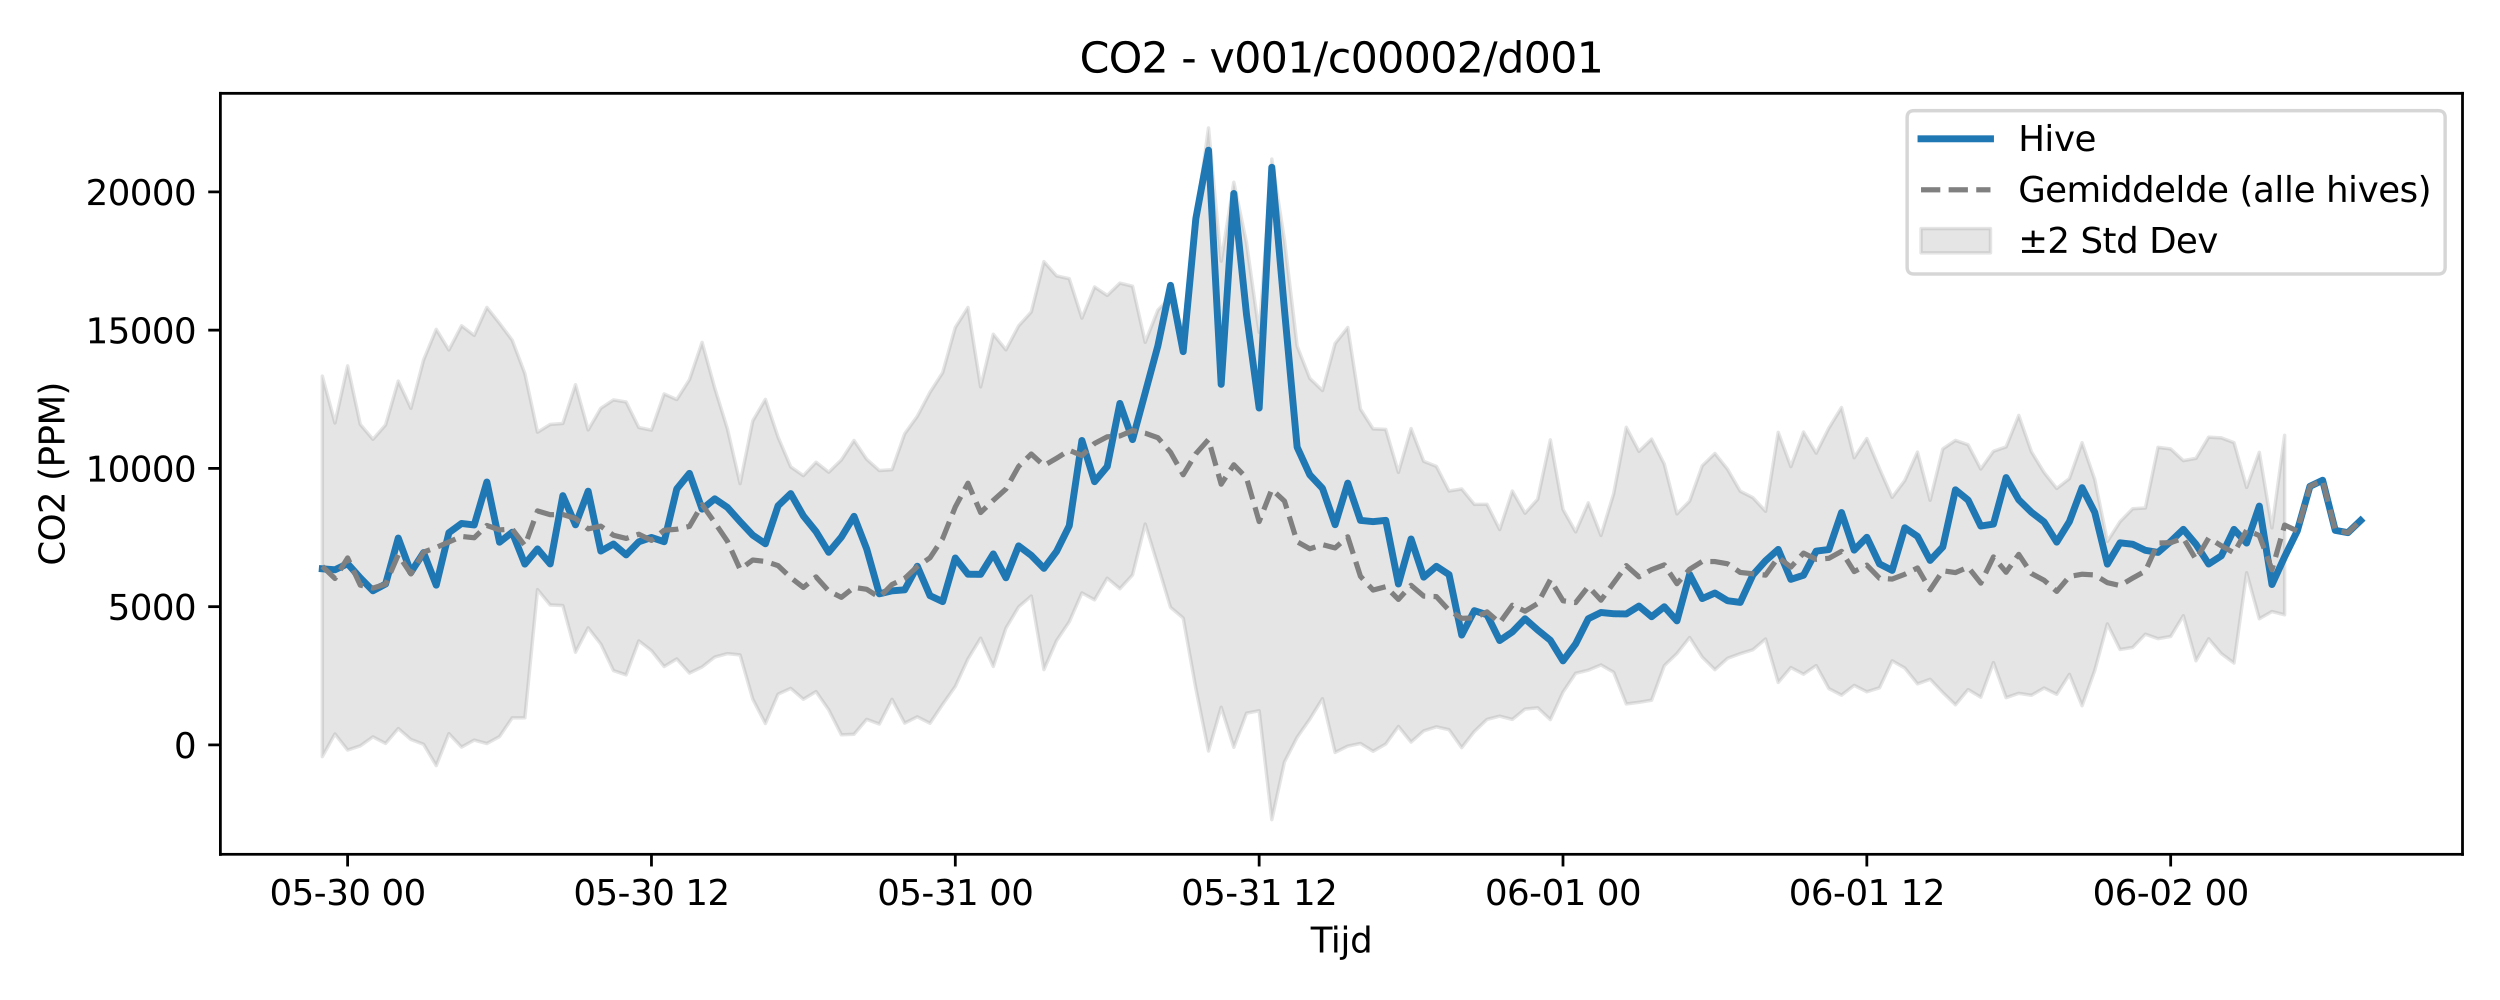 <?xml version="1.0" encoding="utf-8" standalone="no"?>
<!DOCTYPE svg PUBLIC "-//W3C//DTD SVG 1.1//EN"
  "http://www.w3.org/Graphics/SVG/1.1/DTD/svg11.dtd">
<svg xmlns:xlink="http://www.w3.org/1999/xlink" width="720pt" height="288pt" viewBox="0 0 720 288" xmlns="http://www.w3.org/2000/svg" version="1.1">
 <defs>
  <style type="text/css">*{stroke-linejoin: round; stroke-linecap: butt}</style>
 </defs>
 <g id="figure_1">
  <g id="patch_1">
   <path d="M 0 288 
L 720 288 
L 720 0 
L 0 0 
z
" style="fill: #ffffff"/>
  </g>
  <g id="axes_1">
   <g id="patch_2">
    <path d="M 63.47 246.04 
L 709.2 246.04 
L 709.2 26.88 
L 63.47 26.88 
z
" style="fill: #ffffff"/>
   </g>
   <g id="FillBetweenPolyCollection_1">
    <defs>
     <path id="m230705d0c3" d="M 92.821 -179.695 
L 92.821 -70.083 
L 96.467 -76.611 
L 100.114 -71.987 
L 103.76 -73.183 
L 107.406 -75.78 
L 111.052 -73.886 
L 114.698 -78.175 
L 118.344 -75.025 
L 121.99 -73.644 
L 125.637 -67.498 
L 129.283 -76.706 
L 132.929 -72.837 
L 136.575 -74.846 
L 140.221 -73.859 
L 143.867 -75.872 
L 147.513 -81.246 
L 151.159 -81.267 
L 154.806 -118.189 
L 158.452 -113.771 
L 162.098 -113.6 
L 165.744 -100.159 
L 169.39 -107.176 
L 173.036 -102.512 
L 176.682 -94.858 
L 180.329 -93.627 
L 183.975 -103.417 
L 187.621 -100.609 
L 191.267 -96.029 
L 194.913 -98.224 
L 198.559 -94.155 
L 202.205 -95.912 
L 205.851 -98.771 
L 209.498 -99.751 
L 213.144 -99.376 
L 216.79 -86.657 
L 220.436 -79.624 
L 224.082 -88.085 
L 227.728 -89.747 
L 231.374 -86.605 
L 235.021 -88.816 
L 238.667 -83.571 
L 242.313 -76.383 
L 245.959 -76.519 
L 249.605 -80.82 
L 253.251 -79.477 
L 256.897 -86.599 
L 260.543 -79.742 
L 264.19 -81.551 
L 267.836 -79.695 
L 271.482 -85.127 
L 275.128 -90.304 
L 278.774 -98.219 
L 282.42 -104.205 
L 286.066 -96.044 
L 289.712 -107.08 
L 293.359 -113.195 
L 297.005 -116.335 
L 300.651 -95.151 
L 304.297 -103.497 
L 307.943 -108.905 
L 311.589 -117.235 
L 315.235 -115.233 
L 318.882 -121.488 
L 322.528 -118.427 
L 326.174 -122.42 
L 329.82 -137.067 
L 333.466 -125.183 
L 337.112 -113.085 
L 340.758 -110.001 
L 344.404 -89.713 
L 348.051 -71.7 
L 351.697 -84.316 
L 355.343 -72.768 
L 358.989 -82.601 
L 362.635 -83.304 
L 366.281 -51.922 
L 369.927 -68.562 
L 373.574 -75.65 
L 377.22 -80.87 
L 380.866 -86.763 
L 384.512 -71.301 
L 388.158 -73.111 
L 391.804 -73.869 
L 395.45 -71.629 
L 399.096 -73.724 
L 402.743 -78.782 
L 406.389 -74.279 
L 410.035 -77.502 
L 413.681 -78.667 
L 417.327 -77.838 
L 420.973 -72.668 
L 424.619 -77.336 
L 428.266 -80.811 
L 431.912 -81.745 
L 435.558 -80.799 
L 439.204 -83.781 
L 442.85 -84.152 
L 446.496 -80.753 
L 450.142 -88.667 
L 453.788 -94.09 
L 457.435 -94.985 
L 461.081 -96.492 
L 464.727 -94.39 
L 468.373 -85.267 
L 472.019 -85.727 
L 475.665 -86.34 
L 479.311 -96.282 
L 482.958 -99.778 
L 486.604 -104.398 
L 490.25 -98.752 
L 493.896 -95.131 
L 497.542 -98.405 
L 501.188 -99.74 
L 504.834 -100.87 
L 508.48 -103.971 
L 512.127 -91.457 
L 515.773 -95.737 
L 519.419 -93.824 
L 523.065 -96.32 
L 526.711 -89.676 
L 530.357 -87.791 
L 534.003 -90.602 
L 537.649 -88.768 
L 541.296 -89.904 
L 544.942 -97.682 
L 548.588 -95.595 
L 552.234 -91.046 
L 555.88 -92.357 
L 559.526 -88.549 
L 563.172 -85.011 
L 566.819 -89.403 
L 570.465 -87.203 
L 574.111 -97.173 
L 577.757 -87.071 
L 581.403 -88.318 
L 585.049 -87.76 
L 588.695 -89.848 
L 592.341 -88.032 
L 595.988 -93.785 
L 599.634 -84.747 
L 603.28 -94.888 
L 606.926 -108.309 
L 610.572 -100.951 
L 614.218 -101.539 
L 617.864 -105.349 
L 621.511 -104.058 
L 625.157 -104.702 
L 628.803 -110.675 
L 632.449 -97.696 
L 636.095 -104.026 
L 639.741 -99.739 
L 643.387 -97.046 
L 647.033 -123.036 
L 650.68 -109.791 
L 654.326 -111.873 
L 657.972 -110.932 
L 657.972 -162.638 
L 657.972 -162.638 
L 654.326 -135.967 
L 650.68 -157.739 
L 647.033 -147.62 
L 643.387 -160.523 
L 639.741 -161.9 
L 636.095 -162.097 
L 632.449 -156.006 
L 628.803 -155.335 
L 625.157 -158.709 
L 621.511 -159.17 
L 617.864 -141.704 
L 614.218 -141.495 
L 610.572 -137.766 
L 606.926 -132.079 
L 603.28 -149.937 
L 599.634 -160.507 
L 595.988 -150.157 
L 592.341 -147.326 
L 588.695 -151.925 
L 585.049 -157.899 
L 581.403 -168.36 
L 577.757 -159.303 
L 574.111 -158.035 
L 570.465 -152.917 
L 566.819 -159.908 
L 563.172 -161.177 
L 559.526 -158.709 
L 555.88 -143.911 
L 552.234 -157.805 
L 548.588 -149.636 
L 544.942 -144.768 
L 541.296 -153.038 
L 537.649 -161.717 
L 534.003 -156.164 
L 530.357 -170.634 
L 526.711 -164.734 
L 523.065 -157.496 
L 519.419 -163.586 
L 515.773 -153.614 
L 512.127 -163.489 
L 508.48 -140.756 
L 504.834 -144.681 
L 501.188 -146.538 
L 497.542 -152.852 
L 493.896 -157.408 
L 490.25 -153.861 
L 486.604 -143.687 
L 482.958 -140.007 
L 479.311 -154.355 
L 475.665 -161.549 
L 472.019 -158.014 
L 468.373 -164.933 
L 464.727 -145.781 
L 461.081 -133.8 
L 457.435 -143.188 
L 453.788 -134.823 
L 450.142 -141.303 
L 446.496 -161.325 
L 442.85 -144.22 
L 439.204 -140.188 
L 435.558 -146.579 
L 431.912 -135.495 
L 428.266 -142.749 
L 424.619 -142.751 
L 420.973 -147.178 
L 417.327 -146.598 
L 413.681 -153.692 
L 410.035 -155.138 
L 406.389 -164.575 
L 402.743 -151.958 
L 399.096 -164.339 
L 395.45 -164.493 
L 391.804 -170.208 
L 388.158 -193.689 
L 384.512 -189.083 
L 380.866 -175.531 
L 377.22 -179.03 
L 373.574 -188.304 
L 369.927 -218.811 
L 366.281 -242.199 
L 362.635 -192.287 
L 358.989 -218.107 
L 355.343 -235.524 
L 351.697 -212.795 
L 348.051 -251.158 
L 344.404 -224.921 
L 340.758 -192.546 
L 337.112 -202.408 
L 333.466 -198.702 
L 329.82 -189.408 
L 326.174 -205.574 
L 322.528 -206.46 
L 318.882 -202.915 
L 315.235 -205.356 
L 311.589 -196.381 
L 307.943 -207.728 
L 304.297 -208.551 
L 300.651 -212.655 
L 297.005 -198.155 
L 293.359 -194.141 
L 289.712 -187.254 
L 286.066 -191.743 
L 282.42 -176.579 
L 278.774 -199.451 
L 275.128 -193.696 
L 271.482 -180.675 
L 267.836 -175.017 
L 264.19 -168.133 
L 260.543 -163.066 
L 256.897 -152.728 
L 253.251 -152.481 
L 249.605 -155.745 
L 245.959 -161.154 
L 242.313 -155.549 
L 238.667 -152.002 
L 235.021 -154.885 
L 231.374 -151.012 
L 227.728 -153.552 
L 224.082 -162.116 
L 220.436 -172.989 
L 216.79 -166.77 
L 213.144 -148.71 
L 209.498 -164.48 
L 205.851 -176.213 
L 202.205 -189.406 
L 198.559 -178.653 
L 194.913 -172.926 
L 191.267 -174.547 
L 187.621 -164.127 
L 183.975 -164.88 
L 180.329 -172.238 
L 176.682 -172.831 
L 173.036 -170.418 
L 169.39 -164.184 
L 165.744 -177.209 
L 162.098 -166.044 
L 158.452 -165.766 
L 154.806 -163.523 
L 151.159 -180.419 
L 147.513 -190.023 
L 143.867 -194.892 
L 140.221 -199.475 
L 136.575 -191.406 
L 132.929 -194.183 
L 129.283 -187.211 
L 125.637 -193.154 
L 121.99 -184.334 
L 118.344 -170.399 
L 114.698 -178.251 
L 111.052 -165.634 
L 107.406 -161.48 
L 103.76 -165.787 
L 100.114 -182.633 
L 96.467 -166.181 
L 92.821 -179.695 
z
" style="stroke: #808080; stroke-opacity: 0.2"/>
    </defs>
    <g clip-path="url(#pb6df70d02a)">
     <use xlink:href="#m230705d0c3" x="0" y="288" style="fill: #808080; fill-opacity: 0.2; stroke: #808080; stroke-opacity: 0.2"/>
    </g>
   </g>
   <g id="matplotlib.axis_1">
    <g id="xtick_1">
     <g id="line2d_1">
      <defs>
       <path id="m69b4ceb633" d="M 0 0 
L 0 3.5 
" style="stroke: #000000; stroke-width: 0.8"/>
      </defs>
      <g>
       <use xlink:href="#m69b4ceb633" x="100.114" y="246.04" style="stroke: #000000; stroke-width: 0.8"/>
      </g>
     </g>
     <g id="text_1">
      <!-- 05-30 00 -->
      <g transform="translate(77.633 260.638) scale(0.1 -0.1)">
       <defs>
        <path id="DejaVuSans-30" d="M 2034 4250 
Q 1547 4250 1301 3770 
Q 1056 3291 1056 2328 
Q 1056 1369 1301 889 
Q 1547 409 2034 409 
Q 2525 409 2770 889 
Q 3016 1369 3016 2328 
Q 3016 3291 2770 3770 
Q 2525 4250 2034 4250 
z
M 2034 4750 
Q 2819 4750 3233 4129 
Q 3647 3509 3647 2328 
Q 3647 1150 3233 529 
Q 2819 -91 2034 -91 
Q 1250 -91 836 529 
Q 422 1150 422 2328 
Q 422 3509 836 4129 
Q 1250 4750 2034 4750 
z
" transform="scale(0.016)"/>
        <path id="DejaVuSans-35" d="M 691 4666 
L 3169 4666 
L 3169 4134 
L 1269 4134 
L 1269 2991 
Q 1406 3038 1543 3061 
Q 1681 3084 1819 3084 
Q 2600 3084 3056 2656 
Q 3513 2228 3513 1497 
Q 3513 744 3044 326 
Q 2575 -91 1722 -91 
Q 1428 -91 1123 -41 
Q 819 9 494 109 
L 494 744 
Q 775 591 1075 516 
Q 1375 441 1709 441 
Q 2250 441 2565 725 
Q 2881 1009 2881 1497 
Q 2881 1984 2565 2268 
Q 2250 2553 1709 2553 
Q 1456 2553 1204 2497 
Q 953 2441 691 2322 
L 691 4666 
z
" transform="scale(0.016)"/>
        <path id="DejaVuSans-2d" d="M 313 2009 
L 1997 2009 
L 1997 1497 
L 313 1497 
L 313 2009 
z
" transform="scale(0.016)"/>
        <path id="DejaVuSans-33" d="M 2597 2516 
Q 3050 2419 3304 2112 
Q 3559 1806 3559 1356 
Q 3559 666 3084 287 
Q 2609 -91 1734 -91 
Q 1441 -91 1130 -33 
Q 819 25 488 141 
L 488 750 
Q 750 597 1062 519 
Q 1375 441 1716 441 
Q 2309 441 2620 675 
Q 2931 909 2931 1356 
Q 2931 1769 2642 2001 
Q 2353 2234 1838 2234 
L 1294 2234 
L 1294 2753 
L 1863 2753 
Q 2328 2753 2575 2939 
Q 2822 3125 2822 3475 
Q 2822 3834 2567 4026 
Q 2313 4219 1838 4219 
Q 1578 4219 1281 4162 
Q 984 4106 628 3988 
L 628 4550 
Q 988 4650 1302 4700 
Q 1616 4750 1894 4750 
Q 2613 4750 3031 4423 
Q 3450 4097 3450 3541 
Q 3450 3153 3228 2886 
Q 3006 2619 2597 2516 
z
" transform="scale(0.016)"/>
        <path id="DejaVuSans-20" transform="scale(0.016)"/>
       </defs>
       <use xlink:href="#DejaVuSans-30"/>
       <use xlink:href="#DejaVuSans-35" transform="translate(63.623 0)"/>
       <use xlink:href="#DejaVuSans-2d" transform="translate(127.246 0)"/>
       <use xlink:href="#DejaVuSans-33" transform="translate(163.33 0)"/>
       <use xlink:href="#DejaVuSans-30" transform="translate(226.953 0)"/>
       <use xlink:href="#DejaVuSans-20" transform="translate(290.576 0)"/>
       <use xlink:href="#DejaVuSans-30" transform="translate(322.363 0)"/>
       <use xlink:href="#DejaVuSans-30" transform="translate(385.986 0)"/>
      </g>
     </g>
    </g>
    <g id="xtick_2">
     <g id="line2d_2">
      <g>
       <use xlink:href="#m69b4ceb633" x="187.621" y="246.04" style="stroke: #000000; stroke-width: 0.8"/>
      </g>
     </g>
     <g id="text_2">
      <!-- 05-30 12 -->
      <g transform="translate(165.14 260.638) scale(0.1 -0.1)">
       <defs>
        <path id="DejaVuSans-31" d="M 794 531 
L 1825 531 
L 1825 4091 
L 703 3866 
L 703 4441 
L 1819 4666 
L 2450 4666 
L 2450 531 
L 3481 531 
L 3481 0 
L 794 0 
L 794 531 
z
" transform="scale(0.016)"/>
        <path id="DejaVuSans-32" d="M 1228 531 
L 3431 531 
L 3431 0 
L 469 0 
L 469 531 
Q 828 903 1448 1529 
Q 2069 2156 2228 2338 
Q 2531 2678 2651 2914 
Q 2772 3150 2772 3378 
Q 2772 3750 2511 3984 
Q 2250 4219 1831 4219 
Q 1534 4219 1204 4116 
Q 875 4013 500 3803 
L 500 4441 
Q 881 4594 1212 4672 
Q 1544 4750 1819 4750 
Q 2544 4750 2975 4387 
Q 3406 4025 3406 3419 
Q 3406 3131 3298 2873 
Q 3191 2616 2906 2266 
Q 2828 2175 2409 1742 
Q 1991 1309 1228 531 
z
" transform="scale(0.016)"/>
       </defs>
       <use xlink:href="#DejaVuSans-30"/>
       <use xlink:href="#DejaVuSans-35" transform="translate(63.623 0)"/>
       <use xlink:href="#DejaVuSans-2d" transform="translate(127.246 0)"/>
       <use xlink:href="#DejaVuSans-33" transform="translate(163.33 0)"/>
       <use xlink:href="#DejaVuSans-30" transform="translate(226.953 0)"/>
       <use xlink:href="#DejaVuSans-20" transform="translate(290.576 0)"/>
       <use xlink:href="#DejaVuSans-31" transform="translate(322.363 0)"/>
       <use xlink:href="#DejaVuSans-32" transform="translate(385.986 0)"/>
      </g>
     </g>
    </g>
    <g id="xtick_3">
     <g id="line2d_3">
      <g>
       <use xlink:href="#m69b4ceb633" x="275.128" y="246.04" style="stroke: #000000; stroke-width: 0.8"/>
      </g>
     </g>
     <g id="text_3">
      <!-- 05-31 00 -->
      <g transform="translate(252.648 260.638) scale(0.1 -0.1)">
       <use xlink:href="#DejaVuSans-30"/>
       <use xlink:href="#DejaVuSans-35" transform="translate(63.623 0)"/>
       <use xlink:href="#DejaVuSans-2d" transform="translate(127.246 0)"/>
       <use xlink:href="#DejaVuSans-33" transform="translate(163.33 0)"/>
       <use xlink:href="#DejaVuSans-31" transform="translate(226.953 0)"/>
       <use xlink:href="#DejaVuSans-20" transform="translate(290.576 0)"/>
       <use xlink:href="#DejaVuSans-30" transform="translate(322.363 0)"/>
       <use xlink:href="#DejaVuSans-30" transform="translate(385.986 0)"/>
      </g>
     </g>
    </g>
    <g id="xtick_4">
     <g id="line2d_4">
      <g>
       <use xlink:href="#m69b4ceb633" x="362.635" y="246.04" style="stroke: #000000; stroke-width: 0.8"/>
      </g>
     </g>
     <g id="text_4">
      <!-- 05-31 12 -->
      <g transform="translate(340.155 260.638) scale(0.1 -0.1)">
       <use xlink:href="#DejaVuSans-30"/>
       <use xlink:href="#DejaVuSans-35" transform="translate(63.623 0)"/>
       <use xlink:href="#DejaVuSans-2d" transform="translate(127.246 0)"/>
       <use xlink:href="#DejaVuSans-33" transform="translate(163.33 0)"/>
       <use xlink:href="#DejaVuSans-31" transform="translate(226.953 0)"/>
       <use xlink:href="#DejaVuSans-20" transform="translate(290.576 0)"/>
       <use xlink:href="#DejaVuSans-31" transform="translate(322.363 0)"/>
       <use xlink:href="#DejaVuSans-32" transform="translate(385.986 0)"/>
      </g>
     </g>
    </g>
    <g id="xtick_5">
     <g id="line2d_5">
      <g>
       <use xlink:href="#m69b4ceb633" x="450.142" y="246.04" style="stroke: #000000; stroke-width: 0.8"/>
      </g>
     </g>
     <g id="text_5">
      <!-- 06-01 00 -->
      <g transform="translate(427.662 260.638) scale(0.1 -0.1)">
       <defs>
        <path id="DejaVuSans-36" d="M 2113 2584 
Q 1688 2584 1439 2293 
Q 1191 2003 1191 1497 
Q 1191 994 1439 701 
Q 1688 409 2113 409 
Q 2538 409 2786 701 
Q 3034 994 3034 1497 
Q 3034 2003 2786 2293 
Q 2538 2584 2113 2584 
z
M 3366 4563 
L 3366 3988 
Q 3128 4100 2886 4159 
Q 2644 4219 2406 4219 
Q 1781 4219 1451 3797 
Q 1122 3375 1075 2522 
Q 1259 2794 1537 2939 
Q 1816 3084 2150 3084 
Q 2853 3084 3261 2657 
Q 3669 2231 3669 1497 
Q 3669 778 3244 343 
Q 2819 -91 2113 -91 
Q 1303 -91 875 529 
Q 447 1150 447 2328 
Q 447 3434 972 4092 
Q 1497 4750 2381 4750 
Q 2619 4750 2861 4703 
Q 3103 4656 3366 4563 
z
" transform="scale(0.016)"/>
       </defs>
       <use xlink:href="#DejaVuSans-30"/>
       <use xlink:href="#DejaVuSans-36" transform="translate(63.623 0)"/>
       <use xlink:href="#DejaVuSans-2d" transform="translate(127.246 0)"/>
       <use xlink:href="#DejaVuSans-30" transform="translate(163.33 0)"/>
       <use xlink:href="#DejaVuSans-31" transform="translate(226.953 0)"/>
       <use xlink:href="#DejaVuSans-20" transform="translate(290.576 0)"/>
       <use xlink:href="#DejaVuSans-30" transform="translate(322.363 0)"/>
       <use xlink:href="#DejaVuSans-30" transform="translate(385.986 0)"/>
      </g>
     </g>
    </g>
    <g id="xtick_6">
     <g id="line2d_6">
      <g>
       <use xlink:href="#m69b4ceb633" x="537.649" y="246.04" style="stroke: #000000; stroke-width: 0.8"/>
      </g>
     </g>
     <g id="text_6">
      <!-- 06-01 12 -->
      <g transform="translate(515.169 260.638) scale(0.1 -0.1)">
       <use xlink:href="#DejaVuSans-30"/>
       <use xlink:href="#DejaVuSans-36" transform="translate(63.623 0)"/>
       <use xlink:href="#DejaVuSans-2d" transform="translate(127.246 0)"/>
       <use xlink:href="#DejaVuSans-30" transform="translate(163.33 0)"/>
       <use xlink:href="#DejaVuSans-31" transform="translate(226.953 0)"/>
       <use xlink:href="#DejaVuSans-20" transform="translate(290.576 0)"/>
       <use xlink:href="#DejaVuSans-31" transform="translate(322.363 0)"/>
       <use xlink:href="#DejaVuSans-32" transform="translate(385.986 0)"/>
      </g>
     </g>
    </g>
    <g id="xtick_7">
     <g id="line2d_7">
      <g>
       <use xlink:href="#m69b4ceb633" x="625.157" y="246.04" style="stroke: #000000; stroke-width: 0.8"/>
      </g>
     </g>
     <g id="text_7">
      <!-- 06-02 00 -->
      <g transform="translate(602.676 260.638) scale(0.1 -0.1)">
       <use xlink:href="#DejaVuSans-30"/>
       <use xlink:href="#DejaVuSans-36" transform="translate(63.623 0)"/>
       <use xlink:href="#DejaVuSans-2d" transform="translate(127.246 0)"/>
       <use xlink:href="#DejaVuSans-30" transform="translate(163.33 0)"/>
       <use xlink:href="#DejaVuSans-32" transform="translate(226.953 0)"/>
       <use xlink:href="#DejaVuSans-20" transform="translate(290.576 0)"/>
       <use xlink:href="#DejaVuSans-30" transform="translate(322.363 0)"/>
       <use xlink:href="#DejaVuSans-30" transform="translate(385.986 0)"/>
      </g>
     </g>
    </g>
    <g id="text_8">
     <!-- Tijd -->
     <g transform="translate(377.485 274.317) scale(0.1 -0.1)">
      <defs>
       <path id="DejaVuSans-54" d="M -19 4666 
L 3928 4666 
L 3928 4134 
L 2272 4134 
L 2272 0 
L 1638 0 
L 1638 4134 
L -19 4134 
L -19 4666 
z
" transform="scale(0.016)"/>
       <path id="DejaVuSans-69" d="M 603 3500 
L 1178 3500 
L 1178 0 
L 603 0 
L 603 3500 
z
M 603 4863 
L 1178 4863 
L 1178 4134 
L 603 4134 
L 603 4863 
z
" transform="scale(0.016)"/>
       <path id="DejaVuSans-6a" d="M 603 3500 
L 1178 3500 
L 1178 -63 
Q 1178 -731 923 -1031 
Q 669 -1331 103 -1331 
L -116 -1331 
L -116 -844 
L 38 -844 
Q 366 -844 484 -692 
Q 603 -541 603 -63 
L 603 3500 
z
M 603 4863 
L 1178 4863 
L 1178 4134 
L 603 4134 
L 603 4863 
z
" transform="scale(0.016)"/>
       <path id="DejaVuSans-64" d="M 2906 2969 
L 2906 4863 
L 3481 4863 
L 3481 0 
L 2906 0 
L 2906 525 
Q 2725 213 2448 61 
Q 2172 -91 1784 -91 
Q 1150 -91 751 415 
Q 353 922 353 1747 
Q 353 2572 751 3078 
Q 1150 3584 1784 3584 
Q 2172 3584 2448 3432 
Q 2725 3281 2906 2969 
z
M 947 1747 
Q 947 1113 1208 752 
Q 1469 391 1925 391 
Q 2381 391 2643 752 
Q 2906 1113 2906 1747 
Q 2906 2381 2643 2742 
Q 2381 3103 1925 3103 
Q 1469 3103 1208 2742 
Q 947 2381 947 1747 
z
" transform="scale(0.016)"/>
      </defs>
      <use xlink:href="#DejaVuSans-54"/>
      <use xlink:href="#DejaVuSans-69" transform="translate(57.959 0)"/>
      <use xlink:href="#DejaVuSans-6a" transform="translate(85.742 0)"/>
      <use xlink:href="#DejaVuSans-64" transform="translate(113.525 0)"/>
     </g>
    </g>
   </g>
   <g id="matplotlib.axis_2">
    <g id="ytick_1">
     <g id="line2d_8">
      <defs>
       <path id="mfb07e6419e" d="M 0 0 
L -3.5 0 
" style="stroke: #000000; stroke-width: 0.8"/>
      </defs>
      <g>
       <use xlink:href="#mfb07e6419e" x="63.47" y="214.532" style="stroke: #000000; stroke-width: 0.8"/>
      </g>
     </g>
     <g id="text_9">
      <!-- 0 -->
      <g transform="translate(50.108 218.331) scale(0.1 -0.1)">
       <use xlink:href="#DejaVuSans-30"/>
      </g>
     </g>
    </g>
    <g id="ytick_2">
     <g id="line2d_9">
      <g>
       <use xlink:href="#mfb07e6419e" x="63.47" y="174.716" style="stroke: #000000; stroke-width: 0.8"/>
      </g>
     </g>
     <g id="text_10">
      <!-- 5000 -->
      <g transform="translate(31.02 178.515) scale(0.1 -0.1)">
       <use xlink:href="#DejaVuSans-35"/>
       <use xlink:href="#DejaVuSans-30" transform="translate(63.623 0)"/>
       <use xlink:href="#DejaVuSans-30" transform="translate(127.246 0)"/>
       <use xlink:href="#DejaVuSans-30" transform="translate(190.869 0)"/>
      </g>
     </g>
    </g>
    <g id="ytick_3">
     <g id="line2d_10">
      <g>
       <use xlink:href="#mfb07e6419e" x="63.47" y="134.9" style="stroke: #000000; stroke-width: 0.8"/>
      </g>
     </g>
     <g id="text_11">
      <!-- 10000 -->
      <g transform="translate(24.657 138.699) scale(0.1 -0.1)">
       <use xlink:href="#DejaVuSans-31"/>
       <use xlink:href="#DejaVuSans-30" transform="translate(63.623 0)"/>
       <use xlink:href="#DejaVuSans-30" transform="translate(127.246 0)"/>
       <use xlink:href="#DejaVuSans-30" transform="translate(190.869 0)"/>
       <use xlink:href="#DejaVuSans-30" transform="translate(254.492 0)"/>
      </g>
     </g>
    </g>
    <g id="ytick_4">
     <g id="line2d_11">
      <g>
       <use xlink:href="#mfb07e6419e" x="63.47" y="95.084" style="stroke: #000000; stroke-width: 0.8"/>
      </g>
     </g>
     <g id="text_12">
      <!-- 15000 -->
      <g transform="translate(24.657 98.883) scale(0.1 -0.1)">
       <use xlink:href="#DejaVuSans-31"/>
       <use xlink:href="#DejaVuSans-35" transform="translate(63.623 0)"/>
       <use xlink:href="#DejaVuSans-30" transform="translate(127.246 0)"/>
       <use xlink:href="#DejaVuSans-30" transform="translate(190.869 0)"/>
       <use xlink:href="#DejaVuSans-30" transform="translate(254.492 0)"/>
      </g>
     </g>
    </g>
    <g id="ytick_5">
     <g id="line2d_12">
      <g>
       <use xlink:href="#mfb07e6419e" x="63.47" y="55.268" style="stroke: #000000; stroke-width: 0.8"/>
      </g>
     </g>
     <g id="text_13">
      <!-- 20000 -->
      <g transform="translate(24.657 59.067) scale(0.1 -0.1)">
       <use xlink:href="#DejaVuSans-32"/>
       <use xlink:href="#DejaVuSans-30" transform="translate(63.623 0)"/>
       <use xlink:href="#DejaVuSans-30" transform="translate(127.246 0)"/>
       <use xlink:href="#DejaVuSans-30" transform="translate(190.869 0)"/>
       <use xlink:href="#DejaVuSans-30" transform="translate(254.492 0)"/>
      </g>
     </g>
    </g>
    <g id="text_14">
     <!-- CO2 (PPM) -->
     <g transform="translate(18.578 162.903) rotate(-90) scale(0.1 -0.1)">
      <defs>
       <path id="DejaVuSans-43" d="M 4122 4306 
L 4122 3641 
Q 3803 3938 3442 4084 
Q 3081 4231 2675 4231 
Q 1875 4231 1450 3742 
Q 1025 3253 1025 2328 
Q 1025 1406 1450 917 
Q 1875 428 2675 428 
Q 3081 428 3442 575 
Q 3803 722 4122 1019 
L 4122 359 
Q 3791 134 3420 21 
Q 3050 -91 2638 -91 
Q 1578 -91 968 557 
Q 359 1206 359 2328 
Q 359 3453 968 4101 
Q 1578 4750 2638 4750 
Q 3056 4750 3426 4639 
Q 3797 4528 4122 4306 
z
" transform="scale(0.016)"/>
       <path id="DejaVuSans-4f" d="M 2522 4238 
Q 1834 4238 1429 3725 
Q 1025 3213 1025 2328 
Q 1025 1447 1429 934 
Q 1834 422 2522 422 
Q 3209 422 3611 934 
Q 4013 1447 4013 2328 
Q 4013 3213 3611 3725 
Q 3209 4238 2522 4238 
z
M 2522 4750 
Q 3503 4750 4090 4092 
Q 4678 3434 4678 2328 
Q 4678 1225 4090 567 
Q 3503 -91 2522 -91 
Q 1538 -91 948 565 
Q 359 1222 359 2328 
Q 359 3434 948 4092 
Q 1538 4750 2522 4750 
z
" transform="scale(0.016)"/>
       <path id="DejaVuSans-28" d="M 1984 4856 
Q 1566 4138 1362 3434 
Q 1159 2731 1159 2009 
Q 1159 1288 1364 580 
Q 1569 -128 1984 -844 
L 1484 -844 
Q 1016 -109 783 600 
Q 550 1309 550 2009 
Q 550 2706 781 3412 
Q 1013 4119 1484 4856 
L 1984 4856 
z
" transform="scale(0.016)"/>
       <path id="DejaVuSans-50" d="M 1259 4147 
L 1259 2394 
L 2053 2394 
Q 2494 2394 2734 2622 
Q 2975 2850 2975 3272 
Q 2975 3691 2734 3919 
Q 2494 4147 2053 4147 
L 1259 4147 
z
M 628 4666 
L 2053 4666 
Q 2838 4666 3239 4311 
Q 3641 3956 3641 3272 
Q 3641 2581 3239 2228 
Q 2838 1875 2053 1875 
L 1259 1875 
L 1259 0 
L 628 0 
L 628 4666 
z
" transform="scale(0.016)"/>
       <path id="DejaVuSans-4d" d="M 628 4666 
L 1569 4666 
L 2759 1491 
L 3956 4666 
L 4897 4666 
L 4897 0 
L 4281 0 
L 4281 4097 
L 3078 897 
L 2444 897 
L 1241 4097 
L 1241 0 
L 628 0 
L 628 4666 
z
" transform="scale(0.016)"/>
       <path id="DejaVuSans-29" d="M 513 4856 
L 1013 4856 
Q 1481 4119 1714 3412 
Q 1947 2706 1947 2009 
Q 1947 1309 1714 600 
Q 1481 -109 1013 -844 
L 513 -844 
Q 928 -128 1133 580 
Q 1338 1288 1338 2009 
Q 1338 2731 1133 3434 
Q 928 4138 513 4856 
z
" transform="scale(0.016)"/>
      </defs>
      <use xlink:href="#DejaVuSans-43"/>
      <use xlink:href="#DejaVuSans-4f" transform="translate(69.824 0)"/>
      <use xlink:href="#DejaVuSans-32" transform="translate(148.535 0)"/>
      <use xlink:href="#DejaVuSans-20" transform="translate(212.158 0)"/>
      <use xlink:href="#DejaVuSans-28" transform="translate(243.945 0)"/>
      <use xlink:href="#DejaVuSans-50" transform="translate(282.959 0)"/>
      <use xlink:href="#DejaVuSans-50" transform="translate(343.262 0)"/>
      <use xlink:href="#DejaVuSans-4d" transform="translate(403.564 0)"/>
      <use xlink:href="#DejaVuSans-29" transform="translate(489.844 0)"/>
     </g>
    </g>
   </g>
   <g id="line2d_13">
    <path d="M 92.821 163.814 
L 96.467 164.098 
L 100.114 162.344 
L 103.76 166.431 
L 107.406 170.145 
L 111.052 168.191 
L 114.698 154.964 
L 118.344 164.812 
L 121.99 159.161 
L 125.637 168.523 
L 129.283 153.43 
L 132.929 150.76 
L 136.575 151.192 
L 140.221 138.828 
L 143.867 156.156 
L 147.513 153.289 
L 151.159 162.46 
L 154.806 158.093 
L 158.452 162.413 
L 162.098 142.752 
L 165.744 151.142 
L 169.39 141.469 
L 173.036 158.707 
L 176.682 156.679 
L 180.329 159.809 
L 183.975 156.038 
L 187.621 154.789 
L 191.267 156.013 
L 194.913 140.803 
L 198.559 136.333 
L 202.205 146.627 
L 205.851 143.662 
L 209.498 146.136 
L 213.144 150.226 
L 216.79 154.115 
L 220.436 156.603 
L 224.082 145.671 
L 227.728 142.162 
L 231.374 148.583 
L 235.021 153.096 
L 238.667 159.06 
L 242.313 154.688 
L 245.959 148.708 
L 249.605 158.097 
L 253.251 171.023 
L 256.897 170.161 
L 260.543 169.871 
L 264.19 163.087 
L 267.836 171.552 
L 271.482 173.266 
L 275.128 160.706 
L 278.774 165.372 
L 282.42 165.409 
L 286.066 159.533 
L 289.712 166.394 
L 293.359 157.215 
L 297.005 159.947 
L 300.651 163.681 
L 304.297 158.797 
L 307.943 151.439 
L 311.589 126.865 
L 315.235 138.722 
L 318.882 134.366 
L 322.528 116.186 
L 326.174 126.6 
L 333.466 99.607 
L 337.112 82.18 
L 340.758 101.271 
L 344.404 62.945 
L 348.051 43.26 
L 351.697 110.684 
L 355.343 55.73 
L 358.989 90.517 
L 362.635 117.512 
L 366.281 48.181 
L 369.927 89.247 
L 373.574 128.78 
L 377.22 136.745 
L 380.866 140.637 
L 384.512 151.109 
L 388.158 139.149 
L 391.804 149.868 
L 395.45 150.229 
L 399.096 149.859 
L 402.743 168.186 
L 406.389 155.238 
L 410.035 166.219 
L 413.681 163.097 
L 417.327 165.486 
L 420.973 182.897 
L 424.619 175.873 
L 428.266 177.054 
L 431.912 184.468 
L 435.558 181.994 
L 439.204 178.214 
L 442.85 181.439 
L 446.496 184.388 
L 450.142 190.324 
L 453.788 185.439 
L 457.435 178.19 
L 461.081 176.396 
L 464.727 176.757 
L 468.373 176.815 
L 472.019 174.551 
L 475.665 177.614 
L 479.311 174.75 
L 482.958 178.801 
L 486.604 165.417 
L 490.25 172.388 
L 493.896 170.79 
L 497.542 173.012 
L 501.188 173.492 
L 504.834 165.577 
L 508.48 161.497 
L 512.127 158.236 
L 515.773 166.851 
L 519.419 165.666 
L 523.065 158.718 
L 526.711 158.266 
L 530.357 147.617 
L 534.003 158.431 
L 537.649 154.747 
L 541.296 162.405 
L 544.942 164.268 
L 548.588 151.997 
L 552.234 154.477 
L 555.88 161.396 
L 559.526 157.519 
L 563.172 141.069 
L 566.819 144.026 
L 570.465 151.498 
L 574.111 150.94 
L 577.757 137.548 
L 581.403 143.941 
L 585.049 147.519 
L 588.695 150.311 
L 592.341 156.13 
L 595.988 150.234 
L 599.634 140.45 
L 603.28 147.545 
L 606.926 162.466 
L 610.572 156.331 
L 614.218 156.748 
L 617.864 158.492 
L 621.511 159.097 
L 625.157 155.936 
L 628.803 152.456 
L 632.449 156.764 
L 636.095 162.436 
L 639.741 160.082 
L 643.387 152.467 
L 647.033 156.396 
L 650.68 145.759 
L 654.326 168.339 
L 657.972 160.355 
L 661.618 152.915 
L 665.264 140.068 
L 668.91 138.316 
L 672.556 152.745 
L 676.203 153.402 
L 679.849 149.916 
L 679.849 149.916 
" clip-path="url(#pb6df70d02a)" style="fill: none; stroke: #1f77b4; stroke-width: 2; stroke-linecap: square"/>
   </g>
   <g id="line2d_14">
    <path d="M 92.821 163.111 
L 96.467 166.604 
L 100.114 160.69 
L 103.76 168.515 
L 107.406 169.37 
L 111.052 168.24 
L 114.698 159.787 
L 118.344 165.288 
L 121.99 159.011 
L 125.637 157.674 
L 132.929 154.49 
L 136.575 154.874 
L 140.221 151.333 
L 143.867 152.618 
L 147.513 152.365 
L 151.159 157.157 
L 154.806 147.144 
L 158.452 148.232 
L 162.098 148.178 
L 165.744 149.316 
L 169.39 152.32 
L 173.036 151.535 
L 176.682 154.156 
L 180.329 155.068 
L 183.975 153.852 
L 187.621 155.632 
L 191.267 152.712 
L 194.913 152.425 
L 198.559 151.596 
L 202.205 145.341 
L 205.851 150.508 
L 209.498 155.884 
L 213.144 163.957 
L 216.79 161.287 
L 220.436 161.694 
L 224.082 162.899 
L 227.728 166.351 
L 231.374 169.192 
L 235.021 166.15 
L 238.667 170.213 
L 242.313 172.034 
L 245.959 169.163 
L 249.605 169.717 
L 253.251 172.021 
L 256.897 168.336 
L 260.543 166.596 
L 264.19 163.158 
L 267.836 160.644 
L 271.482 155.099 
L 275.128 146 
L 278.774 139.165 
L 282.42 147.608 
L 286.066 144.107 
L 289.712 140.833 
L 293.359 134.332 
L 297.005 130.755 
L 300.651 134.097 
L 304.297 131.976 
L 307.943 129.683 
L 311.589 131.192 
L 315.235 127.706 
L 318.882 125.799 
L 322.528 125.557 
L 326.174 124.003 
L 329.82 124.762 
L 333.466 126.058 
L 337.112 130.253 
L 340.758 136.726 
L 344.404 130.683 
L 348.051 126.571 
L 351.697 139.445 
L 355.343 133.854 
L 358.989 137.646 
L 362.635 150.205 
L 366.281 140.94 
L 369.927 144.313 
L 373.574 156.023 
L 377.22 158.05 
L 380.866 156.853 
L 384.512 157.808 
L 388.158 154.6 
L 391.804 165.962 
L 395.45 169.939 
L 399.096 168.968 
L 402.743 172.63 
L 406.389 168.573 
L 410.035 171.68 
L 413.681 171.82 
L 417.327 175.782 
L 420.973 178.077 
L 424.619 177.956 
L 428.266 176.22 
L 431.912 179.38 
L 435.558 174.311 
L 439.204 176.016 
L 442.85 173.814 
L 446.496 166.961 
L 450.142 173.015 
L 453.788 173.543 
L 457.435 168.914 
L 461.081 172.854 
L 468.373 162.9 
L 472.019 166.13 
L 475.665 164.055 
L 479.311 162.682 
L 482.958 168.107 
L 486.604 163.957 
L 490.25 161.693 
L 493.896 161.731 
L 497.542 162.371 
L 501.188 164.861 
L 508.48 165.636 
L 512.127 160.527 
L 515.773 163.325 
L 519.419 159.295 
L 523.065 161.092 
L 526.711 160.795 
L 530.357 158.787 
L 534.003 164.617 
L 537.649 162.757 
L 541.296 166.529 
L 544.942 166.775 
L 548.588 165.385 
L 552.234 163.575 
L 555.88 169.866 
L 559.526 164.371 
L 563.172 164.906 
L 566.819 163.344 
L 570.465 167.94 
L 574.111 160.396 
L 577.757 164.813 
L 581.403 159.661 
L 585.049 165.17 
L 588.695 167.113 
L 592.341 170.321 
L 595.988 166.029 
L 599.634 165.373 
L 603.28 165.587 
L 606.926 167.806 
L 610.572 168.642 
L 614.218 166.483 
L 617.864 164.474 
L 621.511 156.386 
L 625.157 156.294 
L 628.803 154.995 
L 632.449 161.149 
L 636.095 154.938 
L 639.741 157.181 
L 643.387 159.215 
L 647.033 152.672 
L 650.68 154.235 
L 654.326 164.08 
L 657.972 151.215 
L 661.618 152.915 
L 665.264 140.068 
L 668.91 138.316 
L 672.556 152.745 
L 676.203 153.402 
L 679.849 149.916 
L 679.849 149.916 
" clip-path="url(#pb6df70d02a)" style="fill: none; stroke-dasharray: 5.55,2.4; stroke-dashoffset: 0; stroke: #808080; stroke-width: 1.5"/>
   </g>
   <g id="patch_3">
    <path d="M 63.47 246.04 
L 63.47 26.88 
" style="fill: none; stroke: #000000; stroke-width: 0.8; stroke-linejoin: miter; stroke-linecap: square"/>
   </g>
   <g id="patch_4">
    <path d="M 709.2 246.04 
L 709.2 26.88 
" style="fill: none; stroke: #000000; stroke-width: 0.8; stroke-linejoin: miter; stroke-linecap: square"/>
   </g>
   <g id="patch_5">
    <path d="M 63.47 246.04 
L 709.2 246.04 
" style="fill: none; stroke: #000000; stroke-width: 0.8; stroke-linejoin: miter; stroke-linecap: square"/>
   </g>
   <g id="patch_6">
    <path d="M 63.47 26.88 
L 709.2 26.88 
" style="fill: none; stroke: #000000; stroke-width: 0.8; stroke-linejoin: miter; stroke-linecap: square"/>
   </g>
   <g id="text_15">
    <!-- CO2 - v001/c00002/d001 -->
    <g transform="translate(310.932 20.88) scale(0.12 -0.12)">
     <defs>
      <path id="DejaVuSans-76" d="M 191 3500 
L 800 3500 
L 1894 563 
L 2988 3500 
L 3597 3500 
L 2284 0 
L 1503 0 
L 191 3500 
z
" transform="scale(0.016)"/>
      <path id="DejaVuSans-2f" d="M 1625 4666 
L 2156 4666 
L 531 -594 
L 0 -594 
L 1625 4666 
z
" transform="scale(0.016)"/>
      <path id="DejaVuSans-63" d="M 3122 3366 
L 3122 2828 
Q 2878 2963 2633 3030 
Q 2388 3097 2138 3097 
Q 1578 3097 1268 2742 
Q 959 2388 959 1747 
Q 959 1106 1268 751 
Q 1578 397 2138 397 
Q 2388 397 2633 464 
Q 2878 531 3122 666 
L 3122 134 
Q 2881 22 2623 -34 
Q 2366 -91 2075 -91 
Q 1284 -91 818 406 
Q 353 903 353 1747 
Q 353 2603 823 3093 
Q 1294 3584 2113 3584 
Q 2378 3584 2631 3529 
Q 2884 3475 3122 3366 
z
" transform="scale(0.016)"/>
     </defs>
     <use xlink:href="#DejaVuSans-43"/>
     <use xlink:href="#DejaVuSans-4f" transform="translate(69.824 0)"/>
     <use xlink:href="#DejaVuSans-32" transform="translate(148.535 0)"/>
     <use xlink:href="#DejaVuSans-20" transform="translate(212.158 0)"/>
     <use xlink:href="#DejaVuSans-2d" transform="translate(243.945 0)"/>
     <use xlink:href="#DejaVuSans-20" transform="translate(280.029 0)"/>
     <use xlink:href="#DejaVuSans-76" transform="translate(311.816 0)"/>
     <use xlink:href="#DejaVuSans-30" transform="translate(370.996 0)"/>
     <use xlink:href="#DejaVuSans-30" transform="translate(434.619 0)"/>
     <use xlink:href="#DejaVuSans-31" transform="translate(498.242 0)"/>
     <use xlink:href="#DejaVuSans-2f" transform="translate(561.865 0)"/>
     <use xlink:href="#DejaVuSans-63" transform="translate(595.557 0)"/>
     <use xlink:href="#DejaVuSans-30" transform="translate(650.537 0)"/>
     <use xlink:href="#DejaVuSans-30" transform="translate(714.16 0)"/>
     <use xlink:href="#DejaVuSans-30" transform="translate(777.783 0)"/>
     <use xlink:href="#DejaVuSans-30" transform="translate(841.406 0)"/>
     <use xlink:href="#DejaVuSans-32" transform="translate(905.029 0)"/>
     <use xlink:href="#DejaVuSans-2f" transform="translate(968.652 0)"/>
     <use xlink:href="#DejaVuSans-64" transform="translate(1002.344 0)"/>
     <use xlink:href="#DejaVuSans-30" transform="translate(1065.82 0)"/>
     <use xlink:href="#DejaVuSans-30" transform="translate(1129.443 0)"/>
     <use xlink:href="#DejaVuSans-31" transform="translate(1193.066 0)"/>
    </g>
   </g>
   <g id="legend_1">
    <g id="patch_7">
     <path d="M 551.256 78.914 
L 702.2 78.914 
Q 704.2 78.914 704.2 76.914 
L 704.2 33.88 
Q 704.2 31.88 702.2 31.88 
L 551.256 31.88 
Q 549.256 31.88 549.256 33.88 
L 549.256 76.914 
Q 549.256 78.914 551.256 78.914 
z
" style="fill: #ffffff; opacity: 0.8; stroke: #cccccc; stroke-linejoin: miter"/>
    </g>
    <g id="line2d_15">
     <path d="M 553.256 39.978 
L 563.256 39.978 
L 573.256 39.978 
" style="fill: none; stroke: #1f77b4; stroke-width: 2; stroke-linecap: square"/>
    </g>
    <g id="text_16">
     <!-- Hive -->
     <g transform="translate(581.256 43.478) scale(0.1 -0.1)">
      <defs>
       <path id="DejaVuSans-48" d="M 628 4666 
L 1259 4666 
L 1259 2753 
L 3553 2753 
L 3553 4666 
L 4184 4666 
L 4184 0 
L 3553 0 
L 3553 2222 
L 1259 2222 
L 1259 0 
L 628 0 
L 628 4666 
z
" transform="scale(0.016)"/>
       <path id="DejaVuSans-65" d="M 3597 1894 
L 3597 1613 
L 953 1613 
Q 991 1019 1311 708 
Q 1631 397 2203 397 
Q 2534 397 2845 478 
Q 3156 559 3463 722 
L 3463 178 
Q 3153 47 2828 -22 
Q 2503 -91 2169 -91 
Q 1331 -91 842 396 
Q 353 884 353 1716 
Q 353 2575 817 3079 
Q 1281 3584 2069 3584 
Q 2775 3584 3186 3129 
Q 3597 2675 3597 1894 
z
M 3022 2063 
Q 3016 2534 2758 2815 
Q 2500 3097 2075 3097 
Q 1594 3097 1305 2825 
Q 1016 2553 972 2059 
L 3022 2063 
z
" transform="scale(0.016)"/>
      </defs>
      <use xlink:href="#DejaVuSans-48"/>
      <use xlink:href="#DejaVuSans-69" transform="translate(75.195 0)"/>
      <use xlink:href="#DejaVuSans-76" transform="translate(102.979 0)"/>
      <use xlink:href="#DejaVuSans-65" transform="translate(162.158 0)"/>
     </g>
    </g>
    <g id="line2d_16">
     <path d="M 553.256 54.657 
L 563.256 54.657 
L 573.256 54.657 
" style="fill: none; stroke-dasharray: 5.55,2.4; stroke-dashoffset: 0; stroke: #808080; stroke-width: 1.5"/>
    </g>
    <g id="text_17">
     <!-- Gemiddelde (alle hives) -->
     <g transform="translate(581.256 58.157) scale(0.1 -0.1)">
      <defs>
       <path id="DejaVuSans-47" d="M 3809 666 
L 3809 1919 
L 2778 1919 
L 2778 2438 
L 4434 2438 
L 4434 434 
Q 4069 175 3628 42 
Q 3188 -91 2688 -91 
Q 1594 -91 976 548 
Q 359 1188 359 2328 
Q 359 3472 976 4111 
Q 1594 4750 2688 4750 
Q 3144 4750 3555 4637 
Q 3966 4525 4313 4306 
L 4313 3634 
Q 3963 3931 3569 4081 
Q 3175 4231 2741 4231 
Q 1884 4231 1454 3753 
Q 1025 3275 1025 2328 
Q 1025 1384 1454 906 
Q 1884 428 2741 428 
Q 3075 428 3337 486 
Q 3600 544 3809 666 
z
" transform="scale(0.016)"/>
       <path id="DejaVuSans-6d" d="M 3328 2828 
Q 3544 3216 3844 3400 
Q 4144 3584 4550 3584 
Q 5097 3584 5394 3201 
Q 5691 2819 5691 2113 
L 5691 0 
L 5113 0 
L 5113 2094 
Q 5113 2597 4934 2840 
Q 4756 3084 4391 3084 
Q 3944 3084 3684 2787 
Q 3425 2491 3425 1978 
L 3425 0 
L 2847 0 
L 2847 2094 
Q 2847 2600 2669 2842 
Q 2491 3084 2119 3084 
Q 1678 3084 1418 2786 
Q 1159 2488 1159 1978 
L 1159 0 
L 581 0 
L 581 3500 
L 1159 3500 
L 1159 2956 
Q 1356 3278 1631 3431 
Q 1906 3584 2284 3584 
Q 2666 3584 2933 3390 
Q 3200 3197 3328 2828 
z
" transform="scale(0.016)"/>
       <path id="DejaVuSans-6c" d="M 603 4863 
L 1178 4863 
L 1178 0 
L 603 0 
L 603 4863 
z
" transform="scale(0.016)"/>
       <path id="DejaVuSans-61" d="M 2194 1759 
Q 1497 1759 1228 1600 
Q 959 1441 959 1056 
Q 959 750 1161 570 
Q 1363 391 1709 391 
Q 2188 391 2477 730 
Q 2766 1069 2766 1631 
L 2766 1759 
L 2194 1759 
z
M 3341 1997 
L 3341 0 
L 2766 0 
L 2766 531 
Q 2569 213 2275 61 
Q 1981 -91 1556 -91 
Q 1019 -91 701 211 
Q 384 513 384 1019 
Q 384 1609 779 1909 
Q 1175 2209 1959 2209 
L 2766 2209 
L 2766 2266 
Q 2766 2663 2505 2880 
Q 2244 3097 1772 3097 
Q 1472 3097 1187 3025 
Q 903 2953 641 2809 
L 641 3341 
Q 956 3463 1253 3523 
Q 1550 3584 1831 3584 
Q 2591 3584 2966 3190 
Q 3341 2797 3341 1997 
z
" transform="scale(0.016)"/>
       <path id="DejaVuSans-68" d="M 3513 2113 
L 3513 0 
L 2938 0 
L 2938 2094 
Q 2938 2591 2744 2837 
Q 2550 3084 2163 3084 
Q 1697 3084 1428 2787 
Q 1159 2491 1159 1978 
L 1159 0 
L 581 0 
L 581 4863 
L 1159 4863 
L 1159 2956 
Q 1366 3272 1645 3428 
Q 1925 3584 2291 3584 
Q 2894 3584 3203 3211 
Q 3513 2838 3513 2113 
z
" transform="scale(0.016)"/>
       <path id="DejaVuSans-73" d="M 2834 3397 
L 2834 2853 
Q 2591 2978 2328 3040 
Q 2066 3103 1784 3103 
Q 1356 3103 1142 2972 
Q 928 2841 928 2578 
Q 928 2378 1081 2264 
Q 1234 2150 1697 2047 
L 1894 2003 
Q 2506 1872 2764 1633 
Q 3022 1394 3022 966 
Q 3022 478 2636 193 
Q 2250 -91 1575 -91 
Q 1294 -91 989 -36 
Q 684 19 347 128 
L 347 722 
Q 666 556 975 473 
Q 1284 391 1588 391 
Q 1994 391 2212 530 
Q 2431 669 2431 922 
Q 2431 1156 2273 1281 
Q 2116 1406 1581 1522 
L 1381 1569 
Q 847 1681 609 1914 
Q 372 2147 372 2553 
Q 372 3047 722 3315 
Q 1072 3584 1716 3584 
Q 2034 3584 2315 3537 
Q 2597 3491 2834 3397 
z
" transform="scale(0.016)"/>
      </defs>
      <use xlink:href="#DejaVuSans-47"/>
      <use xlink:href="#DejaVuSans-65" transform="translate(77.49 0)"/>
      <use xlink:href="#DejaVuSans-6d" transform="translate(139.014 0)"/>
      <use xlink:href="#DejaVuSans-69" transform="translate(236.426 0)"/>
      <use xlink:href="#DejaVuSans-64" transform="translate(264.209 0)"/>
      <use xlink:href="#DejaVuSans-64" transform="translate(327.686 0)"/>
      <use xlink:href="#DejaVuSans-65" transform="translate(391.162 0)"/>
      <use xlink:href="#DejaVuSans-6c" transform="translate(452.686 0)"/>
      <use xlink:href="#DejaVuSans-64" transform="translate(480.469 0)"/>
      <use xlink:href="#DejaVuSans-65" transform="translate(543.945 0)"/>
      <use xlink:href="#DejaVuSans-20" transform="translate(605.469 0)"/>
      <use xlink:href="#DejaVuSans-28" transform="translate(637.256 0)"/>
      <use xlink:href="#DejaVuSans-61" transform="translate(676.27 0)"/>
      <use xlink:href="#DejaVuSans-6c" transform="translate(737.549 0)"/>
      <use xlink:href="#DejaVuSans-6c" transform="translate(765.332 0)"/>
      <use xlink:href="#DejaVuSans-65" transform="translate(793.115 0)"/>
      <use xlink:href="#DejaVuSans-20" transform="translate(854.639 0)"/>
      <use xlink:href="#DejaVuSans-68" transform="translate(886.426 0)"/>
      <use xlink:href="#DejaVuSans-69" transform="translate(949.805 0)"/>
      <use xlink:href="#DejaVuSans-76" transform="translate(977.588 0)"/>
      <use xlink:href="#DejaVuSans-65" transform="translate(1036.768 0)"/>
      <use xlink:href="#DejaVuSans-73" transform="translate(1098.291 0)"/>
      <use xlink:href="#DejaVuSans-29" transform="translate(1150.391 0)"/>
     </g>
    </g>
    <g id="patch_8">
     <path d="M 553.256 72.835 
L 573.256 72.835 
L 573.256 65.835 
L 553.256 65.835 
z
" style="fill: #808080; fill-opacity: 0.2; stroke: #808080; stroke-opacity: 0.2; stroke-linejoin: miter"/>
    </g>
    <g id="text_18">
     <!-- ±2 Std Dev -->
     <g transform="translate(581.256 72.835) scale(0.1 -0.1)">
      <defs>
       <path id="DejaVuSans-b1" d="M 2944 4013 
L 2944 2803 
L 4684 2803 
L 4684 2272 
L 2944 2272 
L 2944 1063 
L 2419 1063 
L 2419 2272 
L 678 2272 
L 678 2803 
L 2419 2803 
L 2419 4013 
L 2944 4013 
z
M 678 531 
L 4684 531 
L 4684 0 
L 678 0 
L 678 531 
z
" transform="scale(0.016)"/>
       <path id="DejaVuSans-53" d="M 3425 4513 
L 3425 3897 
Q 3066 4069 2747 4153 
Q 2428 4238 2131 4238 
Q 1616 4238 1336 4038 
Q 1056 3838 1056 3469 
Q 1056 3159 1242 3001 
Q 1428 2844 1947 2747 
L 2328 2669 
Q 3034 2534 3370 2195 
Q 3706 1856 3706 1288 
Q 3706 609 3251 259 
Q 2797 -91 1919 -91 
Q 1588 -91 1214 -16 
Q 841 59 441 206 
L 441 856 
Q 825 641 1194 531 
Q 1563 422 1919 422 
Q 2459 422 2753 634 
Q 3047 847 3047 1241 
Q 3047 1584 2836 1778 
Q 2625 1972 2144 2069 
L 1759 2144 
Q 1053 2284 737 2584 
Q 422 2884 422 3419 
Q 422 4038 858 4394 
Q 1294 4750 2059 4750 
Q 2388 4750 2728 4690 
Q 3069 4631 3425 4513 
z
" transform="scale(0.016)"/>
       <path id="DejaVuSans-74" d="M 1172 4494 
L 1172 3500 
L 2356 3500 
L 2356 3053 
L 1172 3053 
L 1172 1153 
Q 1172 725 1289 603 
Q 1406 481 1766 481 
L 2356 481 
L 2356 0 
L 1766 0 
Q 1100 0 847 248 
Q 594 497 594 1153 
L 594 3053 
L 172 3053 
L 172 3500 
L 594 3500 
L 594 4494 
L 1172 4494 
z
" transform="scale(0.016)"/>
       <path id="DejaVuSans-44" d="M 1259 4147 
L 1259 519 
L 2022 519 
Q 2988 519 3436 956 
Q 3884 1394 3884 2338 
Q 3884 3275 3436 3711 
Q 2988 4147 2022 4147 
L 1259 4147 
z
M 628 4666 
L 1925 4666 
Q 3281 4666 3915 4102 
Q 4550 3538 4550 2338 
Q 4550 1131 3912 565 
Q 3275 0 1925 0 
L 628 0 
L 628 4666 
z
" transform="scale(0.016)"/>
      </defs>
      <use xlink:href="#DejaVuSans-b1"/>
      <use xlink:href="#DejaVuSans-32" transform="translate(83.789 0)"/>
      <use xlink:href="#DejaVuSans-20" transform="translate(147.412 0)"/>
      <use xlink:href="#DejaVuSans-53" transform="translate(179.199 0)"/>
      <use xlink:href="#DejaVuSans-74" transform="translate(242.676 0)"/>
      <use xlink:href="#DejaVuSans-64" transform="translate(281.885 0)"/>
      <use xlink:href="#DejaVuSans-20" transform="translate(345.361 0)"/>
      <use xlink:href="#DejaVuSans-44" transform="translate(377.148 0)"/>
      <use xlink:href="#DejaVuSans-65" transform="translate(454.15 0)"/>
      <use xlink:href="#DejaVuSans-76" transform="translate(515.674 0)"/>
     </g>
    </g>
   </g>
  </g>
 </g>
 <defs>
  <clipPath id="pb6df70d02a">
   <rect x="63.47" y="26.88" width="645.73" height="219.16"/>
  </clipPath>
 </defs>
</svg>
